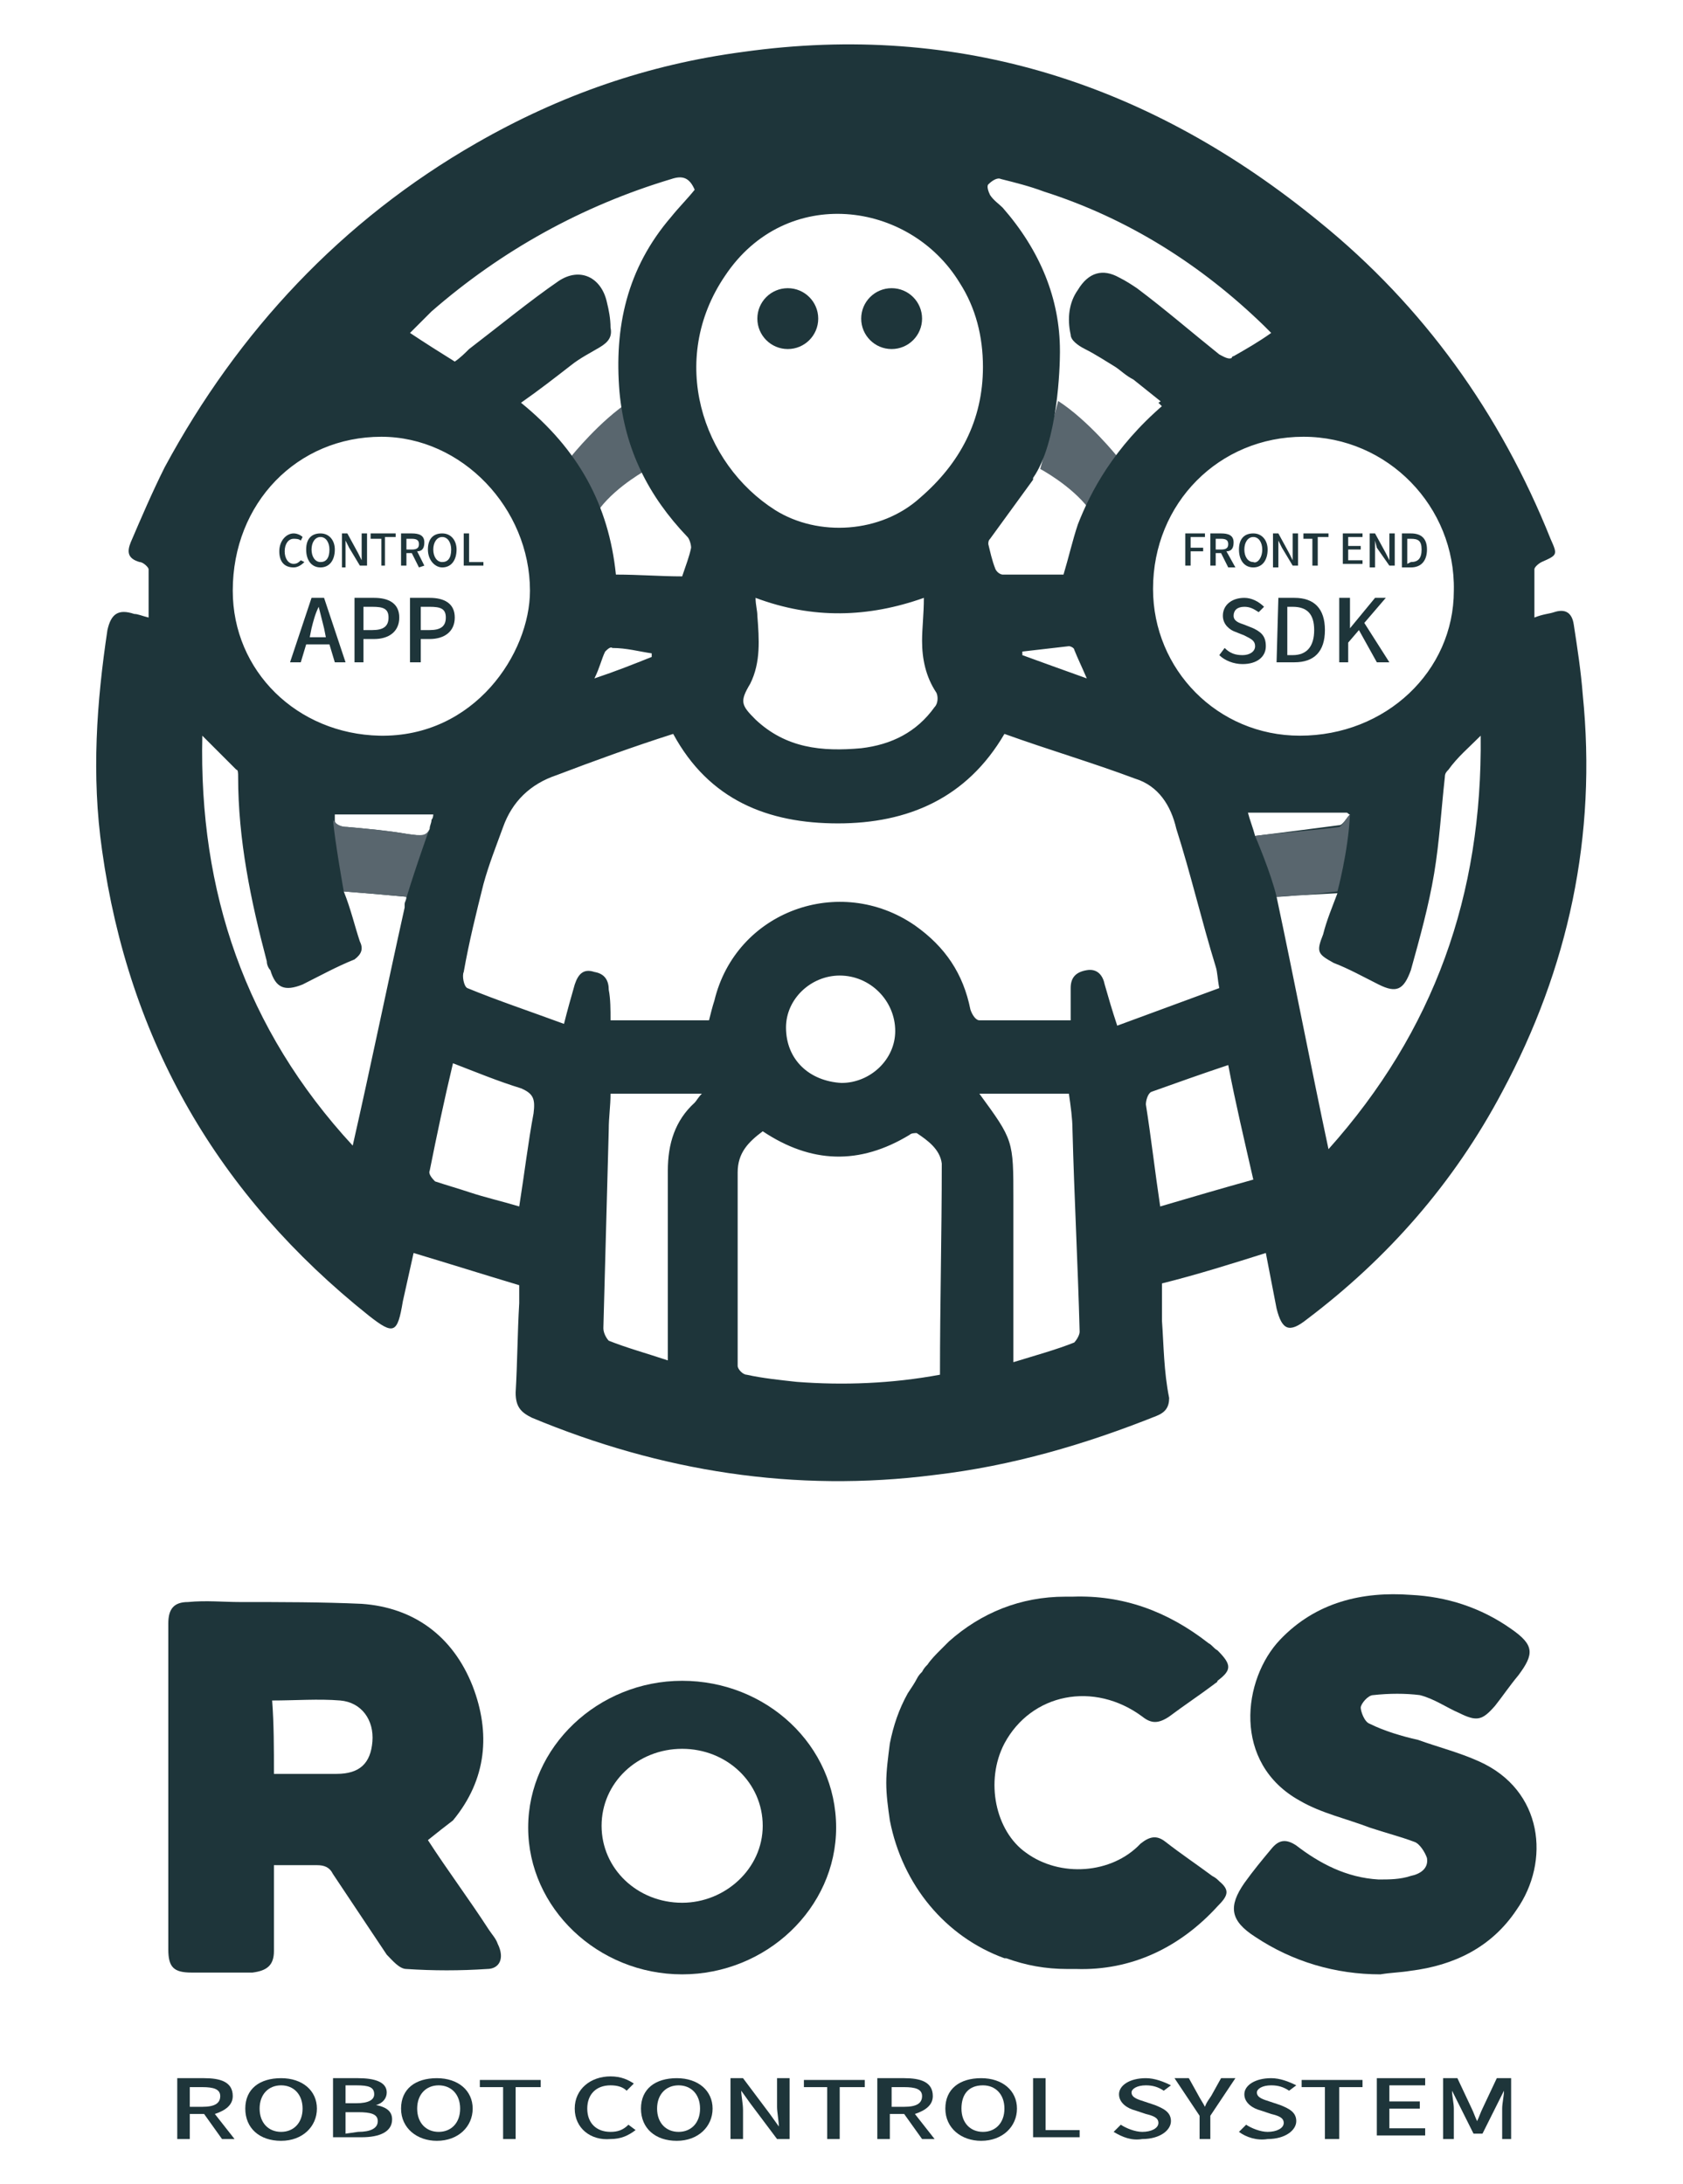 <svg width="94" height="122" xmlns="http://www.w3.org/2000/svg">
 <style type="text/css">.st0{fill:#59666E;}
	.st1{fill:#1E353A;}
	.st2{fill:none;}</style>

 <g>
  <title>background</title>
  <rect fill="none" id="canvas_background" height="402" width="582" y="-1" x="-1"/>
 </g>
 <g>
  <title>Layer 1</title>
  <g id="图层_2_00000040548182129776856420000013977586835078360452_"/>
  <g id="svg_1">
   <g id="图层_1_00000103232212798426429640000006909906054486944915_">
    <g id="svg_2">
     <path id="svg_3" d="m58.1,26.2c0,0 1.7,0.9 2.7,2.2l1.6,-1.1c0,0 0,-0.8 0,-1.8c0,0 -1.6,-2 -3.3,-3.1l-1,3.8z" class="st0"/>
     <path id="svg_4" d="m36.2,26.2c0,0 -1.7,0.9 -2.7,2.2l-1.6,-1.1c0,0 0,-0.8 0,-1.8c0,0 1.6,-2 3.3,-3.1l1,3.8z" class="st0"/>
     <path id="svg_5" d="m68.1,19.8c-1.5,-1.2 -3,-2.5 -4.6,-3.7c-0.3,-0.2 -0.6,-0.4 -1,-0.6c-0.9,-0.5 -1.7,-0.3 -2.3,0.7c-0.5,0.7 -0.6,1.6 -0.4,2.5c0,0.3 0.4,0.6 0.8,0.8c0.6,0.3 1.2,0.7 1.7,1c0.3,0.2 0.6,0.5 1,0.7c0.5,0.4 1,0.8 1.5,1.2l0.2,0.2l1.7,-1.4c0.6,-0.4 1.3,-0.8 2.1,-1.2c-0.2,0.1 -0.5,-0.1 -0.7,-0.2zm-3.4,2.7l0.2,0.2c0.6,-0.5 1.1,-1 1.8,-1.4l-2,1.2zm23.7,16.3c-0.1,-1.3 -0.3,-2.6 -0.5,-3.9c-0.1,-0.7 -0.5,-0.9 -1.1,-0.7c-0.3,0.1 -0.6,0.1 -1.1,0.3c0,-1 0,-1.8 0,-2.7c0,-0.1 0.2,-0.3 0.4,-0.4c0.9,-0.4 0.9,-0.4 0.5,-1.3c-2.8,-7 -7.1,-13 -12.9,-17.7c-9.4,-7.7 -20.1,-11.2 -32.2,-9.5c-5.3,0.7 -10.2,2.4 -14.9,5.1c-7.5,4.3 -13.3,10.5 -17.4,18.1c-0.7,1.4 -1.3,2.8 -1.9,4.2c-0.2,0.5 -0.2,0.9 0.5,1.1c0.2,0 0.5,0.3 0.5,0.4c0,0.9 0,1.7 0,2.7c-0.4,-0.1 -0.6,-0.2 -0.8,-0.2c-0.9,-0.3 -1.3,0 -1.5,0.9c-0.6,4 -0.9,8.1 -0.3,12.3c1.5,10.7 6.5,19.3 14.9,26c1.4,1.1 1.6,1 1.9,-0.8c0.2,-0.9 0.4,-1.8 0.6,-2.7c2,0.6 3.9,1.2 5.9,1.8c0,0.3 0,0.6 0,1c-0.1,1.7 -0.1,3.3 -0.2,5c0,0.8 0.3,1.1 0.9,1.4c7.2,3 14.7,4.2 22.5,3.2c4.3,-0.5 8.4,-1.7 12.4,-3.3c0.5,-0.2 0.7,-0.5 0.7,-1c-0.3,-1.5 -0.3,-2.9 -0.4,-4.3c0,-0.7 0,-1.4 0,-2.1c2,-0.5 3.9,-1.1 5.8,-1.7c0.2,1 0.4,2.1 0.6,3.1c0.3,1.2 0.7,1.4 1.7,0.6c4.5,-3.4 8.2,-7.6 10.9,-12.7c3.7,-6.9 5.3,-14.3 4.5,-22.2zm-7.2,-5.8c0,4.5 -3.8,8.1 -8.6,8.1c-4.6,0 -8.2,-3.7 -8.2,-8.2c0,-4.8 3.7,-8.5 8.4,-8.5c4.7,0 8.5,3.9 8.4,8.6zm-26,-22.7c0.2,-0.2 0.5,-0.4 0.7,-0.3c0.8,0.2 1.6,0.4 2.4,0.7c4.7,1.5 8.8,4.1 12.3,7.5c0.1,0.1 0.2,0.2 0.4,0.4c-0.7,0.5 -1.4,0.9 -2.1,1.3c0,0 -0.1,0 -0.1,0.1c-0.2,0.1 -0.5,-0.1 -0.7,-0.2c-1.5,-1.2 -3,-2.5 -4.6,-3.7c-0.3,-0.2 -0.6,-0.4 -1,-0.6c-0.9,-0.5 -1.7,-0.3 -2.3,0.7c-0.5,0.7 -0.6,1.6 -0.4,2.5c0,0.3 0.4,0.6 0.8,0.8c0.6,0.3 1.2,0.7 1.7,1c0.3,0.2 0.6,0.5 1,0.7c0.5,0.4 1,0.8 1.5,1.2l0.2,0.2c-2.8,2.4 -4.1,4.9 -4.8,6.7c-0.3,0.9 -0.5,1.8 -0.8,2.8c-1.1,0 -2.3,0 -3.4,0c-0.1,0 -0.3,-0.1 -0.4,-0.3c-0.2,-0.5 -0.3,-1 -0.4,-1.4c0,-0.1 0,-0.2 0.1,-0.3c0.8,-1.1 1.6,-2.2 2.4,-3.3c0,0 0,0 0,-0.1c1.4,-2 1.5,-6.3 1.5,-7c0,-0.1 0,-0.1 0,-0.1c0,-2.9 -1.1,-5.6 -3.2,-8c-0.2,-0.2 -0.5,-0.4 -0.7,-0.7c-0.1,-0.2 -0.2,-0.5 -0.1,-0.6zm5.5,27.6c-1.4,-0.5 -2.5,-0.9 -3.6,-1.3l0,-0.2c0.9,-0.1 1.7,-0.2 2.6,-0.3c0.1,0 0.3,0.1 0.3,0.2c0.2,0.5 0.4,0.9 0.7,1.6zm-20.2,-22.5c3.4,-5.1 10.3,-4.2 13.1,0.4c0.9,1.4 1.3,3 1.3,4.7c0,3 -1.3,5.4 -3.5,7.3c-2.2,2 -5.7,2.2 -8.1,0.7c-4.1,-2.6 -6,-8.4 -2.8,-13.1zm1.8,19c0,-0.3 -0.1,-0.6 -0.1,-1c3.2,1.2 6.3,1.1 9.4,0c0,0.9 -0.1,1.7 -0.1,2.4c0,1 0.2,2 0.8,2.9c0.1,0.2 0.1,0.6 -0.1,0.8c-1,1.4 -2.4,2.1 -4.1,2.3c-2.2,0.2 -4.2,0 -5.9,-1.6c-0.8,-0.8 -0.9,-1 -0.3,-2c0.6,-1.2 0.5,-2.5 0.4,-3.8zm-18.2,-17c3.9,-3.4 8.4,-5.9 13.4,-7.4c0.6,-0.2 1,-0.1 1.3,0.6c-0.4,0.5 -0.9,1 -1.3,1.5c-2.5,2.9 -3.2,6.2 -2.9,9.8c0.3,3.2 1.6,5.8 3.8,8.1c0.1,0.1 0.2,0.4 0.2,0.6c-0.1,0.5 -0.3,1 -0.5,1.6c-1.2,0 -2.4,-0.1 -3.7,-0.1c-0.4,-3.9 -2.1,-7 -5.3,-9.6c1,-0.7 1.9,-1.4 2.8,-2.1c0.5,-0.4 1.1,-0.7 1.6,-1c0.5,-0.3 0.7,-0.6 0.6,-1.1c0,-0.5 -0.1,-1 -0.2,-1.4c-0.3,-1.4 -1.5,-2 -2.7,-1.2c-1.6,1.1 -3.3,2.5 -5,3.8c-0.2,0.2 -0.5,0.5 -0.8,0.7c-0.8,-0.5 -1.6,-1 -2.5,-1.6c0.4,-0.4 0.8,-0.8 1.2,-1.2zm12.3,19.1c0,0.1 0,0.1 0,0.2c-1,0.4 -2,0.8 -3.2,1.2c0.3,-0.6 0.4,-1.1 0.6,-1.5c0.1,-0.1 0.3,-0.3 0.4,-0.2c0.8,0 1.5,0.2 2.2,0.3zm-15.1,-12.1c4.5,0 8.3,4 8.3,8.6c0,3.5 -3.1,8.2 -8.4,8.1c-4.6,-0.1 -8.2,-3.6 -8.2,-8.1c0,-4.9 3.6,-8.6 8.3,-8.6zm1.3,26.1c0,0.1 0,0.1 0,0.2c-1,4.5 -1.9,8.9 -2.9,13.3c-6,-6.5 -8.6,-14.2 -8.4,-22.9c0.7,0.7 1.3,1.3 1.9,1.9c0.1,0 0.1,0.2 0.1,0.4c0,3.5 0.7,6.9 1.6,10.3c0,0.2 0.1,0.4 0.2,0.5c0.3,1 0.8,1.2 1.8,0.8c1,-0.5 1.9,-1 2.9,-1.4c0.4,-0.3 0.5,-0.6 0.3,-1c-0.3,-0.9 -0.5,-1.8 -0.9,-2.8c1.3,0.1 2.4,0.2 3.5,0.3c0,0.2 -0.1,0.3 -0.1,0.4zm0.2,-3.9c-1.2,-0.2 -2.3,-0.3 -3.4,-0.4c-0.4,0 -0.6,-0.1 -0.7,-0.3c0,-0.1 0,-0.2 0,-0.4l5.5,0c0,0 0,0.2 -0.1,0.3c0,0.2 -0.1,0.3 -0.1,0.5c-0.2,0.5 -0.4,0.4 -1.2,0.3zm7,15.6c-0.3,1.6 -0.5,3.3 -0.8,5.2c-1,-0.3 -1.9,-0.5 -2.8,-0.8c-0.6,-0.2 -1.3,-0.4 -1.9,-0.6c-0.1,-0.1 -0.4,-0.4 -0.3,-0.6c0.4,-2 0.8,-3.9 1.3,-6c1.3,0.5 2.5,1 3.8,1.4c0.7,0.3 0.8,0.6 0.7,1.4zm9,-0.6c-1.1,1 -1.5,2.3 -1.5,3.8c0,3.2 0,6.4 0,9.6l0,1c-1.2,-0.4 -2.3,-0.7 -3.3,-1.1c-0.1,-0.1 -0.3,-0.4 -0.3,-0.7c0.1,-3.7 0.2,-7.4 0.3,-11.1c0,-0.7 0.1,-1.3 0.1,-2l5.1,0c-0.2,0.2 -0.3,0.4 -0.4,0.5zm13.7,15.2c-2.7,0.5 -5.4,0.6 -8,0.4c-0.9,-0.1 -1.9,-0.2 -2.8,-0.4c-0.2,0 -0.5,-0.3 -0.5,-0.5c0,-3.6 0,-7.2 0,-10.8c0,-1.1 0.6,-1.7 1.4,-2.3c2.7,1.8 5.4,1.9 8.2,0.2c0.1,-0.1 0.3,-0.1 0.4,-0.1c0.6,0.4 1.3,0.9 1.4,1.7c0,4 -0.1,7.8 -0.1,11.8zm-8.6,-19.4c0,-1.6 1.4,-2.9 3,-2.9c1.7,0 3.1,1.4 3.1,3.1c0,1.6 -1.4,2.9 -3,2.9c-1.8,-0.1 -3.1,-1.3 -3.1,-3.1zm16.1,17.6c-1,0.4 -2.1,0.7 -3.4,1.1l0,-3.3c0,-1.9 0,-3.8 0,-5.8c0,-3.3 0,-3.3 -1.9,-5.9l5,0c0.1,0.7 0.2,1.4 0.2,2c0.1,3.8 0.3,7.5 0.4,11.3c0,0.2 -0.2,0.5 -0.3,0.6zm1.7,-20c-0.1,-0.5 -0.4,-0.9 -1,-0.8s-0.9,0.4 -0.9,1l0,1.8c-1.8,0 -3.5,0 -5.1,0c-0.2,0 -0.4,-0.3 -0.5,-0.6c-0.4,-2 -1.4,-3.5 -3.1,-4.7c-4.2,-2.9 -10,-0.8 -11.2,4.2c-0.1,0.3 -0.2,0.7 -0.3,1.1l-5.5,0c0,-0.6 0,-1.2 -0.1,-1.7c0,-0.5 -0.2,-0.9 -0.8,-1c-0.6,-0.2 -0.9,0.1 -1.1,0.7c-0.2,0.7 -0.4,1.4 -0.6,2.2c-1.9,-0.7 -3.7,-1.3 -5.4,-2c-0.2,-0.1 -0.3,-0.7 -0.2,-0.9c0.3,-1.7 0.7,-3.3 1.1,-4.9c0.3,-1.1 0.7,-2.1 1.1,-3.2c0.5,-1.4 1.5,-2.4 3,-2.9c2.1,-0.8 4.3,-1.6 6.5,-2.3c2,3.7 5.3,5 9.2,5s7.2,-1.4 9.3,-5c2.5,0.9 4.9,1.6 7.3,2.5c1.3,0.4 2,1.5 2.3,2.8c0.8,2.5 1.4,5.1 2.2,7.7c0.1,0.3 0.1,0.7 0.2,1.2c-1.9,0.7 -3.8,1.4 -5.7,2.1c-0.3,-0.9 -0.5,-1.6 -0.7,-2.3zm3.1,12.4c-0.3,-2 -0.5,-3.8 -0.8,-5.7c0,-0.2 0.1,-0.6 0.3,-0.7c1.4,-0.5 2.8,-1 4.3,-1.5c0.4,2.1 0.9,4.2 1.4,6.4c-1.8,0.5 -3.5,1 -5.2,1.5zm4.9,-22l5.5,0c0.1,0 0.1,0.1 0.2,0.1c-0.2,0.2 -0.4,0.6 -0.6,0.6c-1.5,0.2 -3.1,0.4 -4.7,0.6c-0.1,-0.4 -0.3,-0.9 -0.4,-1.3zm4.5,18.8c-1,-4.7 -1.9,-9.4 -2.9,-14.1c0.5,0 1,-0.1 1.6,-0.1l1.8,-0.1c-0.3,0.8 -0.6,1.5 -0.8,2.3c-0.4,1 -0.3,1.1 0.6,1.6c0.8,0.3 1.7,0.8 2.5,1.2c1,0.5 1.4,0.3 1.8,-0.8c0.5,-1.8 1,-3.6 1.3,-5.4c0.3,-1.8 0.4,-3.6 0.6,-5.4c0,-0.2 0.1,-0.3 0.2,-0.4c0.5,-0.7 1.1,-1.2 1.8,-1.9c0.1,8.9 -2.6,16.5 -8.5,23.1zm-6.1,-44.4c-1.5,-1.2 -3,-2.5 -4.6,-3.7c-0.3,-0.2 -0.6,-0.4 -1,-0.6c-0.9,-0.5 -1.7,-0.3 -2.3,0.7c-0.5,0.7 -0.6,1.6 -0.4,2.5c0,0.3 0.4,0.6 0.8,0.8c0.6,0.3 1.2,0.7 1.7,1c0.3,0.2 0.6,0.5 1,0.7c0.5,0.4 1,0.8 1.5,1.2l1.9,-1.2c0.6,-0.4 1.3,-0.8 2.1,-1.2c-0.2,0.1 -0.5,-0.1 -0.7,-0.2z" class="st1"/>
     <circle id="svg_6" r="1.7" cy="17.8" cx="44" class="st1"/>
     <circle id="svg_7" r="1.7" cy="17.8" cx="49.8" class="st1"/>
     <path id="svg_8" d="m23.9,102.8c1.1,1.7 2.3,3.3 3.4,5c0.2,0.3 0.4,0.5 0.5,0.8c0.4,0.8 0.1,1.4 -0.6,1.4c-1.5,0.1 -3,0.1 -4.5,0c-0.4,0 -0.8,-0.5 -1.1,-0.8c-1,-1.5 -2,-3 -3,-4.5c-0.2,-0.4 -0.5,-0.5 -0.9,-0.5c-0.8,0 -1.5,0 -2.4,0c0,0.6 0,1.1 0,1.7c0,1 0,2.1 0,3.1c0,0.8 -0.4,1.1 -1.2,1.2c-1.2,0 -2.3,0 -3.4,0c-1,0 -1.3,-0.3 -1.3,-1.3c0,-6.1 0,-12.1 0,-18.2c0,-0.8 0.3,-1.2 1.1,-1.2c1,-0.1 2,0 2.9,0c2.3,0 4.6,0 6.8,0.1c2.9,0.2 5.1,1.8 6.2,4.6c1,2.6 0.8,5.2 -1.1,7.5c-0.4,0.3 -0.9,0.7 -1.4,1.1zm-8.6,-3.7c0.2,0 0.3,0 0.4,0c1.1,0 2.1,0 3.1,0c1.3,0 1.9,-0.6 2,-1.8c0.1,-1.2 -0.6,-2.2 -1.8,-2.3c-1.2,-0.1 -2.5,0 -3.8,0c0.1,1.3 0.1,2.7 0.1,4.1z" class="st1"/>
     <path id="svg_9" d="m77.1,110.3c-2.5,0 -4.9,-0.7 -7,-2.1c-1.4,-0.9 -1.5,-1.7 -0.6,-3c0.5,-0.7 1,-1.3 1.5,-1.9c0.4,-0.5 0.8,-0.6 1.4,-0.2c1.3,1 2.8,1.8 4.6,1.9c0.6,0 1.2,0 1.8,-0.2c0.5,-0.1 1,-0.4 0.9,-1c-0.1,-0.3 -0.4,-0.8 -0.7,-0.9c-0.8,-0.3 -1.6,-0.5 -2.5,-0.8c-1.3,-0.5 -2.7,-0.8 -3.9,-1.5c-3.8,-2.1 -3.2,-6.8 -1.1,-9c2,-2.1 4.6,-2.7 7.3,-2.5c2,0.1 3.9,0.7 5.6,1.9c1.3,0.9 1.3,1.4 0.4,2.6c-0.5,0.6 -0.9,1.2 -1.3,1.7c-0.7,0.8 -1,0.9 -2,0.4c-0.7,-0.3 -1.4,-0.8 -2.2,-1c-0.8,-0.1 -1.7,-0.1 -2.6,0c-0.3,0 -0.7,0.5 -0.7,0.7s0.2,0.8 0.5,0.9c0.8,0.4 1.8,0.7 2.7,0.9c1.1,0.4 2.3,0.7 3.4,1.2c3.6,1.6 4,5.6 2.1,8.3c-1.4,2.1 -3.5,3.1 -5.9,3.4c-0.6,0.1 -1.1,0.1 -1.7,0.2z" class="st1"/>
     <g id="svg_10">
      <path id="svg_11" d="m12.4,119.5l-1,-1.4l-0.8,0l0,1.4l-0.7,0l0,-3.4l1.5,0c0.9,0 1.6,0.2 1.6,1c0,0.5 -0.4,0.8 -1,1l1.1,1.4c0.1,0 -0.7,0 -0.7,0zm-1.8,-1.8l0.7,0c0.7,0 1,-0.2 1,-0.6s-0.4,-0.5 -1,-0.5l-0.7,0l0,1.1z" class="st1"/>
      <path id="svg_12" d="m13.7,117.8c0,-1.1 0.8,-1.7 2,-1.7s2,0.7 2,1.7c0,1 -0.8,1.8 -2,1.8s-2,-0.7 -2,-1.8zm3.2,0c0,-0.8 -0.5,-1.3 -1.2,-1.3c-0.7,0 -1.2,0.5 -1.2,1.3c0,0.8 0.5,1.3 1.2,1.3c0.7,0 1.2,-0.5 1.2,-1.3z" class="st1"/>
      <path id="svg_13" d="m18.6,116.1l1.4,0c0.9,0 1.6,0.2 1.6,0.8c0,0.3 -0.2,0.6 -0.6,0.7l0,0c0.5,0.1 0.9,0.3 0.9,0.8c0,0.7 -0.7,1 -1.7,1l-1.6,0l0,-3.3zm1.3,1.4c0.7,0 1,-0.2 1,-0.5c0,-0.4 -0.3,-0.5 -1,-0.5l-0.6,0l0,1l0.6,0zm0.1,1.6c0.7,0 1.1,-0.2 1.1,-0.6s-0.4,-0.5 -1.1,-0.5l-0.7,0l0,1.2l0.7,-0.1l0,0z" class="st1"/>
      <path id="svg_14" d="m22.4,117.8c0,-1.1 0.8,-1.7 2,-1.7c1.2,0 2,0.7 2,1.7c0,1 -0.8,1.8 -2,1.8c-1.1,0 -2,-0.7 -2,-1.8zm3.3,0c0,-0.8 -0.5,-1.3 -1.2,-1.3s-1.2,0.5 -1.2,1.3c0,0.8 0.5,1.3 1.2,1.3s1.2,-0.5 1.2,-1.3z" class="st1"/>
      <path id="svg_15" d="m28.1,116.6l-1.3,0l0,-0.4l3.4,0l0,0.4l-1.4,0l0,2.9l-0.7,0l0,-2.9z" class="st1"/>
      <path id="svg_16" d="m32.1,117.8c0,-1.1 0.9,-1.8 2,-1.8c0.6,0 1,0.2 1.3,0.4l-0.4,0.4c-0.2,-0.2 -0.5,-0.3 -0.9,-0.3c-0.8,0 -1.3,0.5 -1.3,1.3c0,0.8 0.5,1.3 1.3,1.3c0.4,0 0.7,-0.1 1,-0.4l0.4,0.3c-0.4,0.3 -0.8,0.5 -1.4,0.5c-1.1,0.1 -2,-0.6 -2,-1.7z" class="st1"/>
      <path id="svg_17" d="m35.8,117.8c0,-1.1 0.8,-1.7 2,-1.7c1.2,0 2,0.7 2,1.7c0,1 -0.8,1.8 -2,1.8c-1.2,0 -2,-0.7 -2,-1.8zm3.3,0c0,-0.8 -0.5,-1.3 -1.2,-1.3c-0.7,0 -1.2,0.5 -1.2,1.3c0,0.8 0.5,1.3 1.2,1.3c0.7,0 1.2,-0.5 1.2,-1.3z" class="st1"/>
      <path id="svg_18" d="m40.8,116.1l0.7,0l1.5,2l0.5,0.7l0,0c0,-0.3 -0.1,-0.8 -0.1,-1.1l0,-1.6l0.7,0l0,3.4l-0.7,0l-1.5,-2l-0.5,-0.7l0,0c0,0.3 0.1,0.7 0.1,1.1l0,1.6l-0.7,0l0,-3.4l0,0z" class="st1"/>
      <path id="svg_19" d="m46.2,116.6l-1.3,0l0,-0.4l3.4,0l0,0.4l-1.4,0l0,2.9l-0.7,0l0,-2.9z" class="st1"/>
      <path id="svg_20" d="m51.5,119.5l-1,-1.4l-0.8,0l0,1.4l-0.7,0l0,-3.4l1.5,0c0.9,0 1.6,0.2 1.6,1c0,0.5 -0.4,0.8 -1,1l1.1,1.4c0.1,0 -0.7,0 -0.7,0zm-1.7,-1.8l0.7,0c0.7,0 1,-0.2 1,-0.6s-0.4,-0.5 -1,-0.5l-0.7,0l0,1.1z" class="st1"/>
      <path id="svg_21" d="m52.8,117.8c0,-1.1 0.8,-1.7 2,-1.7c1.2,0 2,0.7 2,1.7c0,1 -0.8,1.8 -2,1.8c-1.1,0 -2,-0.7 -2,-1.8zm3.3,0c0,-0.8 -0.5,-1.3 -1.2,-1.3c-0.8,0 -1.2,0.5 -1.2,1.3c0,0.8 0.5,1.3 1.2,1.3s1.2,-0.5 1.2,-1.3z" class="st1"/>
      <path id="svg_22" d="m57.7,116.1l0.7,0l0,2.9l1.9,0l0,0.4l-2.6,0l0,-3.3z" class="st1"/>
      <path id="svg_23" d="m62.2,119.1l0.4,-0.4c0.3,0.2 0.8,0.4 1.2,0.4c0.5,0 0.9,-0.2 0.9,-0.5c0,-0.3 -0.3,-0.4 -0.7,-0.5l-0.6,-0.2c-0.4,-0.1 -0.9,-0.4 -0.9,-0.9s0.6,-0.9 1.5,-0.9c0.5,0 1,0.2 1.4,0.4l-0.4,0.3c-0.3,-0.2 -0.6,-0.3 -1,-0.3c-0.5,0 -0.8,0.2 -0.8,0.4c0,0.3 0.4,0.4 0.7,0.5l0.6,0.2c0.5,0.2 0.9,0.4 0.9,0.9c0,0.5 -0.6,1 -1.6,1c-0.6,0.1 -1.1,-0.1 -1.6,-0.4z" class="st1"/>
      <path id="svg_24" d="m67,118.2l-1.4,-2.1l0.8,0l0.5,0.9c0.1,0.2 0.3,0.5 0.4,0.7l0,0c0.1,-0.3 0.3,-0.5 0.4,-0.7l0.5,-0.9l0.8,0l-1.4,2.1l0,1.3l-0.6,0l0,-1.3z" class="st1"/>
      <path id="svg_25" d="m69.2,119.1l0.4,-0.4c0.3,0.2 0.8,0.4 1.2,0.4c0.5,0 0.9,-0.2 0.9,-0.5c0,-0.3 -0.3,-0.4 -0.7,-0.5l-0.6,-0.2c-0.4,-0.1 -0.9,-0.4 -0.9,-0.9c0,-0.5 0.6,-0.9 1.5,-0.9c0.5,0 1,0.2 1.4,0.4l-0.4,0.3c-0.3,-0.2 -0.6,-0.3 -1,-0.3c-0.5,0 -0.8,0.2 -0.8,0.4c0,0.3 0.4,0.4 0.7,0.5l0.6,0.2c0.5,0.2 0.9,0.4 0.9,0.9c0,0.5 -0.6,1 -1.6,1c-0.6,0.1 -1.2,-0.1 -1.6,-0.4z" class="st1"/>
      <path id="svg_26" d="m74,116.6l-1.3,0l0,-0.4l3.4,0l0,0.4l-1.3,0l0,2.9l-0.8,0l0,-2.9z" class="st1"/>
      <path id="svg_27" d="m76.9,116.1l2.7,0l0,0.4l-2,0l0,0.9l1.7,0l0,0.4l-1.7,0l0,1.1l2,0l0,0.4l-2.7,0l0,-3.2z" class="st1"/>
      <path id="svg_28" d="m80.6,116.1l0.8,0l0.8,1.7c0.1,0.2 0.2,0.5 0.3,0.7l0,0c0.1,-0.2 0.2,-0.5 0.3,-0.7l0.8,-1.7l0.8,0l0,3.4l-0.5,0l0,-1.7c0,-0.3 0.1,-0.7 0.1,-1l0,0l-0.4,0.8l-0.8,1.6l-0.5,0l-0.8,-1.6l-0.4,-0.8l0,0c0,0.3 0.1,0.7 0.1,1l0,1.7l-0.6,0l0,-3.4z" class="st1"/>
     </g>
     <path id="svg_29" d="m69.1,19.8l-2.4,1.5c0.6,-0.5 1.3,-0.9 2.1,-1.3c0,0 0.1,0 0.1,-0.1c0.1,0 0.2,-0.1 0.2,-0.1z" class="st1"/>
     <path id="svg_30" d="m22.6,50.5c0,-0.1 0.1,-0.3 0.1,-0.4c-1.1,-0.1 -2.2,-0.2 -3.5,-0.3c0,0 -0.5,-2.8 -0.6,-4c0.1,0.2 0.4,0.4 0.8,0.4c1.1,0.1 2.3,0.2 3.4,0.4c0.8,0.1 1,0.1 1.2,-0.3c0,-0.1 -1.1,3.1 -1.4,4.2z" class="st0"/>
     <path id="svg_31" d="m75.4,45.5c-0.1,2.1 -0.7,4.3 -0.7,4.3l-1.8,0.2l-1.6,0.1c-0.3,-1.3 -1.2,-3.4 -1.2,-3.4c1.6,-0.2 3.2,-0.3 4.7,-0.5c0.2,-0.1 0.4,-0.5 0.6,-0.7z" class="st0"/>
     <g id="svg_32">
      <path id="svg_33" d="m66.2,29.8l1.1,0l0,0.2l-0.8,0l0,0.6l0.7,0l0,0.2l-0.7,0l0,0.8l-0.3,0c0,0 0,-1.8 0,-1.8z" class="st1"/>
      <path id="svg_34" d="m68.6,31.7l-0.4,-0.8l-0.3,0l0,0.7l-0.3,0l0,-1.8l0.6,0c0.4,0 0.7,0.1 0.7,0.5c0,0.3 -0.1,0.5 -0.4,0.5l0.5,0.9l-0.4,0l0,0zm-0.7,-1l0.3,0c0.3,0 0.4,-0.1 0.4,-0.3c0,-0.2 -0.1,-0.3 -0.4,-0.3l-0.3,0l0,0.6z" class="st1"/>
      <path id="svg_35" d="m69.2,30.7c0,-0.6 0.3,-0.9 0.8,-0.9c0.5,0 0.8,0.4 0.8,0.9c0,0.6 -0.3,1 -0.8,1c-0.5,0 -0.8,-0.4 -0.8,-1zm1.3,0c0,-0.4 -0.2,-0.7 -0.5,-0.7s-0.5,0.3 -0.5,0.7s0.2,0.7 0.5,0.7c0.2,0.1 0.5,-0.2 0.5,-0.7z" class="st1"/>
      <path id="svg_36" d="m71.1,29.8l0.3,0l0.6,1.1l0.2,0.4l0,0c0,-0.2 0,-0.4 0,-0.6l0,-0.9l0.3,0l0,1.8l-0.3,0l-0.6,-1l-0.2,-0.4l0,0c0,0.2 0,0.4 0,0.6l0,0.9l-0.3,0l0,-1.9z" class="st1"/>
      <path id="svg_37" d="m73.3,30.1l-0.5,0l0,-0.3l1.4,0l0,0.2l-0.6,0l0,1.6l-0.3,0l0,-1.5z" class="st1"/>
      <path id="svg_38" d="m75,29.8l1.1,0l0,0.2l-0.8,0l0,0.5l0.7,0l0,0.2l-0.7,0l0,0.6l0.8,0l0,0.2l-1.1,0c0,0.2 0,-1.7 0,-1.7z" class="st1"/>
      <path id="svg_39" d="m76.5,29.8l0.3,0l0.6,1.1l0.2,0.4l0,0c0,-0.2 0,-0.4 0,-0.6l0,-0.9l0.3,0l0,1.8l-0.3,0l-0.7,-1l-0.1,-0.4l0,0c0,0.2 0,0.4 0,0.6l0,0.9l-0.3,0l0,-1.9l0,0z" class="st1"/>
      <path id="svg_40" d="m78.3,29.8l0.5,0c0.6,0 0.9,0.3 0.9,0.9c0,0.6 -0.3,1 -0.9,1l-0.5,0l0,-1.9l0,0zm0.5,1.6c0.4,0 0.6,-0.2 0.6,-0.7s-0.2,-0.6 -0.6,-0.6l-0.2,0l0,1.4l0.2,-0.1l0,0z" class="st1"/>
     </g>
     <g id="svg_41">
      <path id="svg_42" d="m68.1,36.6l0.3,-0.4c0.3,0.3 0.6,0.4 1,0.4s0.7,-0.2 0.7,-0.5s-0.2,-0.4 -0.6,-0.6l-0.5,-0.2c-0.3,-0.1 -0.7,-0.4 -0.7,-0.9c0,-0.6 0.5,-1 1.2,-1c0.4,0 0.8,0.2 1.1,0.5l-0.3,0.3c-0.3,-0.2 -0.5,-0.3 -0.8,-0.3c-0.4,0 -0.6,0.2 -0.6,0.5s0.3,0.4 0.6,0.5l0.5,0.2c0.4,0.2 0.7,0.4 0.7,1c0,0.6 -0.5,1 -1.3,1c-0.5,0 -1,-0.2 -1.3,-0.5z" class="st1"/>
      <path id="svg_43" d="m71.4,33.4l0.9,0c1.1,0 1.7,0.6 1.7,1.8s-0.6,1.8 -1.7,1.8l-1,0l0.1,-3.6l0,0zm0.8,3.2c0.8,0 1.2,-0.5 1.2,-1.4c0,-0.9 -0.4,-1.3 -1.2,-1.3l-0.3,0l0,2.7c0,0 0.3,0 0.3,0z" class="st1"/>
      <path id="svg_44" d="m74.8,33.4l0.6,0l0,1.7l0,0l1.4,-1.7l0.6,0l-1.2,1.4l1.4,2.2l-0.7,0l-1,-1.8l-0.6,0.7l0,1.1l-0.5,0l0,-3.6l0,0z" class="st1"/>
     </g>
     <g id="svg_45">
      <path id="svg_46" d="m15.6,30.8c0,-0.6 0.4,-1 0.8,-1c0.2,0 0.4,0.1 0.5,0.2l-0.1,0.2c-0.1,-0.1 -0.3,-0.1 -0.4,-0.1c-0.3,0 -0.5,0.3 -0.5,0.7s0.2,0.7 0.5,0.7c0.2,0 0.3,-0.1 0.4,-0.2l0.2,0.1c-0.2,0.2 -0.4,0.3 -0.6,0.3c-0.5,0 -0.8,-0.3 -0.8,-0.9z" class="st1"/>
      <path id="svg_47" d="m17.1,30.7c0,-0.6 0.3,-0.9 0.8,-0.9s0.8,0.4 0.8,0.9c0,0.6 -0.3,1 -0.8,1c-0.5,0 -0.8,-0.4 -0.8,-1zm1.3,0c0,-0.4 -0.2,-0.7 -0.5,-0.7s-0.5,0.3 -0.5,0.7s0.2,0.7 0.5,0.7c0.3,0 0.5,-0.2 0.5,-0.7z" class="st1"/>
      <path id="svg_48" d="m19.1,29.8l0.3,0l0.6,1.1l0.2,0.4l0,0c0,-0.2 0,-0.4 0,-0.6l0,-0.9l0.3,0l0,1.8l-0.4,0l-0.6,-1l-0.2,-0.4l0,0c0,0.2 0,0.4 0,0.6l0,0.9l-0.2,0l0,-1.9l0,0z" class="st1"/>
      <path id="svg_49" d="m21.3,30.1l-0.6,0l0,-0.3l1.4,0l0,0.2l-0.6,0l0,1.6l-0.2,0c0,0.1 0,-1.5 0,-1.5z" class="st1"/>
      <path id="svg_50" d="m23.4,31.7l-0.4,-0.8l-0.3,0l0,0.7l-0.3,0l0,-1.8l0.6,0c0.4,0 0.7,0.1 0.7,0.5c0,0.3 -0.1,0.5 -0.4,0.5l0.4,0.8l-0.3,0.1l0,0zm-0.7,-1l0.3,0c0.3,0 0.4,-0.1 0.4,-0.3c0,-0.2 -0.1,-0.3 -0.4,-0.3l-0.3,0l0,0.6z" class="st1"/>
      <path id="svg_51" d="m23.9,30.7c0,-0.6 0.3,-0.9 0.8,-0.9c0.5,0 0.8,0.4 0.8,0.9c0,0.6 -0.3,1 -0.8,1c-0.4,0 -0.8,-0.4 -0.8,-1zm1.3,0c0,-0.4 -0.2,-0.7 -0.5,-0.7c-0.3,0 -0.5,0.3 -0.5,0.7s0.2,0.7 0.5,0.7c0.3,0 0.5,-0.2 0.5,-0.7z" class="st1"/>
      <path id="svg_52" d="m25.9,29.8l0.3,0l0,1.6l0.8,0l0,0.2l-1.1,0c0,0.1 0,-1.8 0,-1.8z" class="st1"/>
     </g>
     <g id="svg_53">
      <path id="svg_54" d="m18.4,36l-1.3,0l-0.3,1l-0.6,0l1.2,-3.6l0.7,0l1.2,3.6l-0.6,0l-0.3,-1zm-0.2,-0.4l-0.1,-0.5c-0.1,-0.4 -0.2,-0.8 -0.3,-1.2l0,0c-0.2,0.4 -0.3,0.8 -0.4,1.2l-0.1,0.5l0.9,0z" class="st1"/>
      <path id="svg_55" d="m19.8,33.4l1.1,0c0.8,0 1.4,0.3 1.4,1.1s-0.6,1.2 -1.4,1.2l-0.6,0l0,1.3l-0.5,0l0,-3.6l0,0zm1,1.8c0.6,0 0.9,-0.2 0.9,-0.7c0,-0.5 -0.3,-0.6 -0.9,-0.6l-0.5,0l0,1.3l0.5,0z" class="st1"/>
      <path id="svg_56" d="m22.9,33.4l1.1,0c0.8,0 1.4,0.3 1.4,1.1s-0.6,1.2 -1.4,1.2l-0.5,0l0,1.3l-0.6,0l0,-3.6l0,0zm1.1,1.8c0.6,0 0.9,-0.2 0.9,-0.7c0,-0.5 -0.3,-0.6 -0.9,-0.6l-0.5,0l0,1.3l0.5,0z" class="st1"/>
     </g>
     <path id="svg_57" d="m68.1,105.1c-0.1,-0.1 -0.2,-0.2 -0.4,-0.3c-0.8,-0.6 -1.7,-1.2 -2.6,-1.9c-0.5,-0.4 -0.9,-0.3 -1.4,0.1c-1.6,1.7 -4.5,1.9 -6.4,0.5c-1.7,-1.2 -2.3,-4 -1.2,-6.1c1.5,-2.8 5,-3.5 7.7,-1.5c0.5,0.4 0.9,0.4 1.5,0c0.8,-0.6 1.7,-1.2 2.5,-1.8c0.1,-0.1 0.2,-0.1 0.2,-0.2c0.8,-0.6 0.8,-0.9 0,-1.7c-0.2,-0.1 -0.3,-0.3 -0.5,-0.4c-2.3,-1.8 -4.8,-2.7 -7.6,-2.6c-0.1,0 -0.2,0 -0.4,0c-2.5,0 -4.7,0.9 -6.5,2.5c-0.1,0.1 -0.3,0.3 -0.5,0.5c-0.2,0.2 -0.5,0.5 -0.7,0.8c-0.1,0.1 -0.2,0.2 -0.3,0.4c-0.1,0.1 -0.2,0.2 -0.3,0.4c-0.1,0.2 -0.3,0.5 -0.5,0.8c-0.5,0.9 -0.8,1.8 -1,2.8c-0.1,0.8 -0.2,1.5 -0.2,2.2s0.1,1.4 0.2,2.1c0.7,3.6 3.1,6.5 6.4,7.7l0.1,0c1.1,0.4 2.2,0.6 3.4,0.6l0,0c0.2,0 0.3,0 0.5,0c3.1,0.1 5.8,-1.2 7.9,-3.5c0.6,-0.6 0.7,-0.9 0.1,-1.4z" class="st1"/>
     <path id="svg_58" d="m38.1,93.9c-4.7,0 -8.6,3.7 -8.6,8.2s3.9,8.2 8.6,8.2c4.7,0 8.6,-3.7 8.6,-8.2c0,-4.6 -3.9,-8.2 -8.6,-8.2zm0,12.4c-2.5,0 -4.5,-1.9 -4.5,-4.3c0,-2.4 2,-4.3 4.5,-4.3s4.5,1.9 4.5,4.3c0,2.4 -2.1,4.3 -4.5,4.3z" class="st1"/>
    </g>
   </g>
   <rect id="svg_59" height="122" width="94" class="st2"/>
  </g>
 </g>
</svg>
